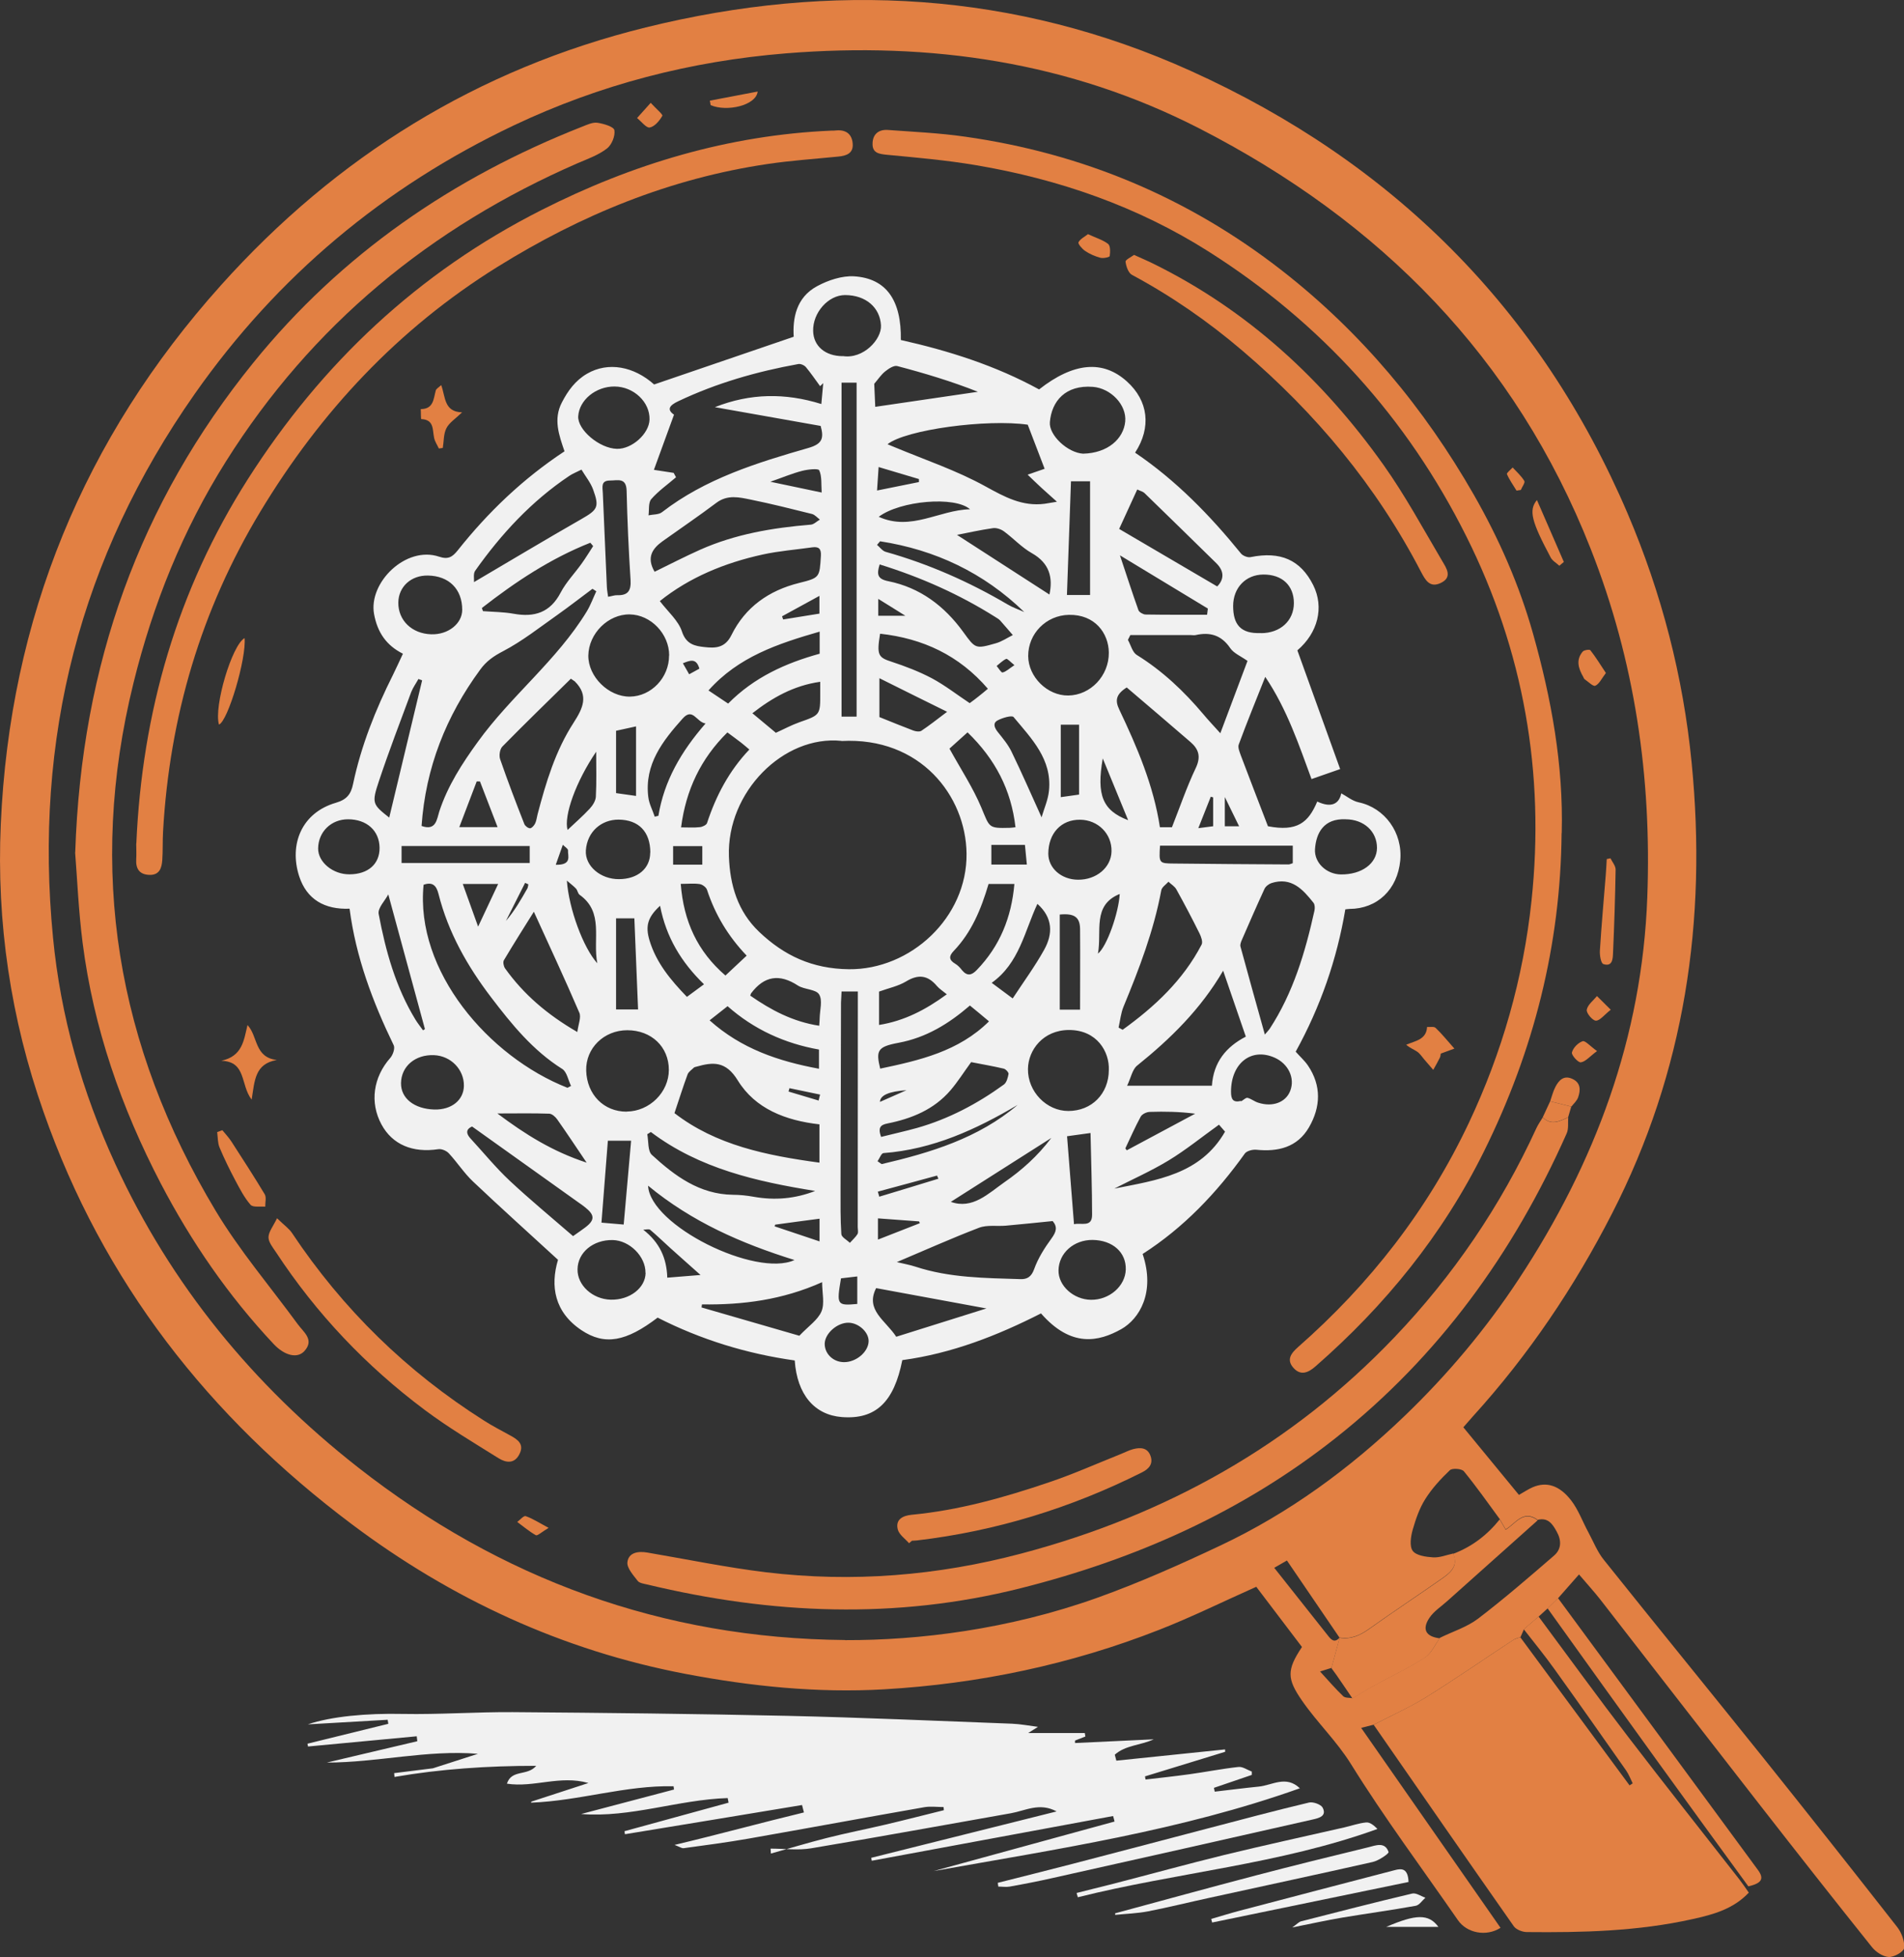 <?xml version="1.0" encoding="UTF-8"?>
<svg id="Layer_2" xmlns="http://www.w3.org/2000/svg" viewBox="0 0 169.55 174.23">
  <rect x="0" y="0" width="169.55" height="174.23" fill="#333333" stroke="none"/>
  <defs>
    <style>
      .cls-1 {
        fill: #f1f1f1;
      }

      .cls-2 {
        fill: #e28043;
      }
    </style>
  </defs>
  <g id="Layer_1-2" data-name="Layer_1">
    <path class="cls-2" d="M122.32,153.55c-.29.07-.58.15-1.11.28,4.19,6.02,8.3,11.91,12.41,17.8-1.26.81-3,.48-3.8-.69-3.19-4.61-6.55-9.11-9.5-13.86-1.29-2.08-3.02-3.71-4.38-5.68-1.34-1.94-1.37-2.72,0-4.77-1.39-1.83-2.81-3.69-4.07-5.36-3.03,1.35-5.78,2.71-8.62,3.82-7.89,3.1-16.1,4.82-24.54,5.31-5.95.34-11.85-.27-17.69-1.38-10.95-2.09-20.81-6.65-29.69-13.32-12.73-9.55-22.16-21.59-27.45-36.7C.95,90.7-.32,82.12.07,73.38c.8-18.3,7.37-34.35,19.62-48C29.96,13.93,42.54,6.13,57.51,2.44c16.57-4.09,32.9-3.19,48.52,3.87,17.95,8.11,31.12,21.18,38.91,39.41,3.03,7.1,4.95,14.52,5.7,22.19,1.38,14.02-.6,27.48-7.09,40.13-3.36,6.56-7.44,12.61-12.4,18.07-.26.29-.51.59-.84.96,1.65,2.01,3.3,4.01,4.95,6.02.48-.27.83-.51,1.22-.68,1.21-.52,2.37-.2,3.43,1.17.65.84,1.02,1.9,1.54,2.85.44.82.79,1.72,1.37,2.44,4.69,5.87,9.45,11.7,14.15,17.56,4.02,5.02,8.01,10.07,11.98,15.14.39.5.67,1.26.61,1.86-.03.33-.9.82-1.36.8-.53-.03-1.16-.45-1.51-.89-3.34-4.17-6.64-8.37-9.93-12.59-4.77-6.12-9.52-12.26-14.28-18.38-.55-.7-1.16-1.36-1.87-2.2-.65.74-1.25,1.42-1.85,2.1-.31.31-.62.61-.94.92-.26.24-.53.48-.79.72-.44.38-.88.75-1.32,1.13-.1.24-.21.47-.31.71-.22.08-.46.12-.64.25-2.58,1.69-5.11,3.45-7.73,5.08-1.49.93-3.12,1.65-4.69,2.46ZM119.29,145.81c-1.56-2.29-3.13-4.58-4.69-6.88-.42.24-.67.38-1.13.65,1.62,2.04,3.17,4.01,4.73,5.97.29.37.6.8,1.1.24-.24.9-.49,1.8-.73,2.7-.31.1-.62.2-1.02.32.74.81,1.37,1.54,2.06,2.2.18.17.55.13.84.18.63-.38,1.25-.78,1.9-1.13,1.52-.83,3.09-1.57,4.54-2.5.58-.37.9-1.15,1.34-1.75,1.14-.56,2.4-.95,3.39-1.7,2.33-1.78,4.55-3.7,6.77-5.62.66-.57.67-1.35.24-2.12-.37-.68-.77-1.29-1.7-1.06-1.29-.95-1.98.33-2.85.85-.21-.36-.37-.64-.53-.92-1.05-1.43-2.07-2.88-3.19-4.25-.19-.24-1.04-.3-1.25-.1-.81.77-1.6,1.63-2.19,2.57-.52.82-.85,1.79-1.12,2.73-.17.6-.3,1.47,0,1.88.31.42,1.17.54,1.81.58.59.04,1.19-.21,1.79-.34.48,1.02-.17,1.63-.87,2.13-2.2,1.55-4.45,3.03-6.64,4.59-.8.57-1.6.92-2.59.76ZM75.25,146.02c6.55.02,14.52-.94,22.43-3.76,3.75-1.34,7.41-2.97,11.01-4.67,6.12-2.89,11.53-6.86,16.4-11.54,3.83-3.68,7.23-7.73,10.16-12.18,6.8-10.33,10.98-21.52,11.44-33.98.4-10.67-1.1-21.03-5.03-31-6.71-17.06-18.77-29.21-34.87-37.46-11.53-5.91-23.91-7.72-36.79-6.68-8.5.69-16.58,2.78-24.26,6.42-11.55,5.48-21.05,13.43-28.4,23.9-10.22,14.56-14.34,30.72-12.62,48.39.68,7.03,2.59,13.74,5.54,20.15,4.96,10.79,12.3,19.72,21.61,27.02,12.72,9.96,27.14,15.24,43.37,15.38Z"/>
    <path class="cls-1" d="M99.12,161.68c-7.16,1.33-14.32,2.65-21.49,3.98-.02-.09-.03-.17-.05-.26,5.46-1.37,10.92-2.73,16.51-4.13-1.51-.82-2.77-.07-4.06.16-5.93,1.04-11.84,2.13-17.78,3.12-1.18.2-2.42.03-3.63.03.01.15.02.29.03.44,1.65-.46,3.29-.96,4.95-1.38,1.73-.44,3.48-.78,5.22-1.19,1.75-.41,3.49-.86,5.23-1.29,0-.09-.02-.19-.03-.28-.56,0-1.14-.08-1.69.01-5.25.92-10.49,1.89-15.73,2.81-1.89.33-3.8.58-5.71.84-.19.03-.41-.14-.82-.29,4-.95,7.74-1.98,11.52-2.89-.06-.22-.11-.44-.17-.66-5.25.87-10.51,1.74-15.77,2.6-.01-.09-.03-.18-.04-.27,3.09-.85,6.18-1.69,9.27-2.54-.03-.14-.05-.27-.08-.41-4.4.14-8.65,1.77-13.05,1.42,2.72-.72,5.49-1.45,8.27-2.18-.01-.1-.03-.19-.04-.29-4.26-.1-8.39,1.3-12.69,1.46.04-.14.03-.11.02-.09,1.6-.52,3.2-1.05,5.09-1.66-2.55-.72-4.84.43-7.26.06.42-1.3,1.82-.65,2.61-1.59-4.36,0-8.5.28-12.62.99-.01-.11-.02-.23-.03-.34,1.24-.16,2.48-.31,3.45-.43,1.48-.48,2.74-.88,4.01-1.29-4.54-.37-8.95.78-13.46.78,2.69-.63,5.37-1.27,8.06-1.9-.02-.15-.04-.3-.05-.44-3.23.3-6.46.61-9.68.91-.02-.08-.03-.16-.05-.25l7.2-1.77c-.02-.12-.04-.24-.06-.36-2.7.16-5.41.31-7.11.41,2.09-.71,5.23-1,8.46-.93,3.26.06,6.52-.18,9.78-.16,8.16.06,16.32.15,24.47.33,6.67.15,13.34.45,20,.7.76.03,1.51.18,2.31.28-.25.16-.43.27-.87.55h5.04c.02.1.03.21.05.31-.31.12-.61.24-.92.36v.22c2.34-.11,4.68-.22,7.01-.33-1.19.55-2.51.51-3.47,1.37.05.18.09.35.14.53,3.23-.33,6.45-.67,9.68-1,0,.07,0,.14.01.21-2.38.73-4.76,1.46-7.14,2.19.02.09.03.19.05.28,1.3-.15,2.6-.29,3.9-.47,1.46-.2,2.91-.49,4.38-.65.37-.04.79.27,1.18.41v.3c-1.13.38-2.25.77-3.37,1.15.02.11.05.23.07.34,1.31-.15,2.61-.32,3.92-.45,1.21-.12,2.43-1.03,3.66.15-10.58,3.77-21.63,5.41-32.61,7.37,5.37-1.47,10.74-2.94,16.11-4.41-.04-.16-.08-.33-.13-.49Z"/>
    <path class="cls-2" d="M135.69,145.05c.44-.38.88-.75,1.32-1.13,2.67,3.6,5.3,7.22,8.03,10.78,3.24,4.23,6.56,8.41,9.84,12.61.28.36.54.75.85,1.19-1.4,1.48-3.21,1.96-5.03,2.36-4.85,1.08-9.78,1.2-14.73,1.15-.4,0-.96-.22-1.17-.52-4.18-5.96-8.33-11.95-12.48-17.94,1.57-.81,3.19-1.54,4.69-2.46,2.62-1.63,5.16-3.39,7.73-5.08.19-.12.43-.17.64-.25,3.24,4.4,6.49,8.79,9.73,13.19.09-.06.19-.12.28-.18-.19-.38-.34-.79-.58-1.14-2.12-3.02-4.23-6.03-6.38-9.02-.87-1.22-1.82-2.38-2.74-3.56Z"/>
    <path class="cls-2" d="M137.8,143.2c.31-.31.62-.61.94-.92,5.94,8.07,11.88,16.13,17.81,24.21.57.78.32,1.18-.86,1.45-2.66-3.65-5.32-7.29-7.96-10.95-3.32-4.59-6.62-9.2-9.92-13.8Z"/>
    <path class="cls-1" d="M88.84,167.63c2.21-.56,4.42-1.11,6.62-1.68,3.97-1.03,7.94-2.08,11.91-3.12,3.06-.8,6.12-1.62,9.19-2.35.36-.09,1.06.16,1.22.45.39.75-.32.93-.85,1.05-7.72,1.75-15.44,3.49-23.16,5.21-1.28.29-2.56.54-3.85.77-.33.06-.68,0-1.02,0-.02-.11-.04-.23-.05-.34Z"/>
    <path class="cls-1" d="M99.3,170.34c4.19-1.13,8.36-2.28,12.56-3.38,3.32-.87,6.65-1.69,9.99-2.5.65-.16,1.48-.52,1.8.42.05.14-.87.77-1.41.89-4.82,1.09-9.66,2.12-14.49,3.18-1.85.4-3.69.86-5.54,1.22-.95.18-1.93.21-2.9.31,0-.05,0-.09-.01-.14Z"/>
    <path class="cls-1" d="M95.87,168.53c1.1-.28,2.21-.55,3.31-.83,3.29-.85,6.56-1.75,9.86-2.56,3.55-.86,7.12-1.64,10.68-2.45.65-.15,1.29-.38,1.94-.44.33-.03.69.26,1,.58-8.7,3.15-17.85,3.87-26.68,6.08-.04-.13-.07-.25-.11-.38Z"/>
    <path class="cls-1" d="M107.86,170.84c.83-.24,1.66-.5,2.49-.72,4.61-1.21,9.22-2.42,13.84-3.62.63-.17,1.19-.18,1.24,1.05-5.8,1.2-11.64,2.4-17.49,3.61-.03-.1-.05-.21-.08-.31Z"/>
    <path class="cls-1" d="M115.06,171.61c.45-.32.61-.51.81-.56,3.29-.84,6.58-1.69,9.89-2.47.34-.08.78.24,1.17.37-.28.25-.54.66-.86.72-2.17.39-4.36.69-6.53,1.05-1.38.23-2.75.54-4.47.88Z"/>
    <path class="cls-1" d="M128.09,171.55h-4.65c2.65-1.14,3.78-1.18,4.65,0Z"/>
    <path class="cls-2" d="M128.22,145.84c-.44.59-.76,1.37-1.34,1.75-1.45.93-3.03,1.67-4.54,2.5-.64.35-1.26.75-1.9,1.13-.48-.7-.95-1.41-1.44-2.11-.14-.2-.29-.4-.44-.6.24-.9.49-1.8.73-2.7h0c.98.16,1.78-.18,2.59-.75,2.19-1.57,4.44-3.04,6.64-4.59.7-.5,1.35-1.1.87-2.13,1.68-.63,3.05-1.68,4.16-3.07.16.28.33.57.53.92.87-.52,1.56-1.8,2.85-.84-2.68,2.39-5.36,4.78-8.04,7.18-.54.49-1.19.9-1.59,1.49-.71,1.04-.32,1.7.93,1.84Z"/>
    <path class="cls-2" d="M6.7,75.87c.55-16.73,5.74-31.09,15.86-43.58,7.83-9.66,17.76-16.48,29.3-21.02.43-.17.92-.4,1.34-.34.55.08,1.46.35,1.51.66.09.51-.24,1.31-.66,1.63-.75.58-1.7.92-2.59,1.3-13.12,5.71-23.7,14.42-31.34,26.56-3.84,6.1-6.5,12.71-8.23,19.71-4.13,16.7-1.48,32.36,7.31,47,2.13,3.55,4.86,6.75,7.32,10.11.53.72,1.49,1.38.59,2.38-.63.7-1.77.41-2.74-.62-4.03-4.29-7.33-9.09-10.05-14.29-3.52-6.75-5.99-13.85-6.96-21.41-.37-2.89-.49-5.82-.67-8.07Z"/>
    <path class="cls-2" d="M139.06,74.17c-.09,9.97-2.48,19.38-6.9,28.31-3.68,7.44-8.8,13.74-15.03,19.18-.63.55-1.3.84-1.94.13-.67-.74-.21-1.32.41-1.87,6.41-5.63,11.55-12.23,15.2-19.95,2.96-6.27,4.85-12.88,5.58-19.78,1.21-11.36-.7-22.23-5.8-32.43-5.27-10.54-12.95-19.02-22.93-25.35-6.37-4.04-13.37-6.46-20.78-7.71-2.61-.44-5.26-.67-7.89-.92-.71-.07-1.29-.16-1.28-.97,0-.85.53-1.3,1.37-1.24,2.29.17,4.6.27,6.88.6,10.45,1.48,19.89,5.43,28.21,11.92,7.04,5.49,12.66,12.23,17.09,19.97,2.24,3.92,4.05,8.03,5.27,12.37,1.63,5.79,2.71,11.67,2.55,17.74Z"/>
    <path class="cls-2" d="M139.65,99.47c-.04.48.05,1.02-.14,1.44-4.73,10.65-11.41,19.87-20.58,27.12-8.31,6.57-17.78,10.79-28.05,13.37-11.13,2.8-22.18,2.32-33.23-.33-.3-.07-.7-.12-.86-.32-.39-.51-.98-1.15-.92-1.67.1-.85.93-1,1.76-.86,3.53.6,7.05,1.33,10.6,1.76,7.67.92,15.24.31,22.72-1.67,12.84-3.4,24.04-9.63,33.23-19.26,5.23-5.48,9.45-11.68,12.62-18.58.16-.35.38-.66.58-.99.75.75,1.51.35,2.26,0Z"/>
    <path class="cls-2" d="M12.14,75.1c.51-11.67,3.63-22.55,9.93-32.44,6.57-10.31,15.18-18.41,26.13-23.95,8.12-4.12,16.68-6.68,25.82-7.08.16,0,.31,0,.47-.02.85-.07,1.37.33,1.44,1.16.08.88-.55,1.1-1.28,1.17-2.1.21-4.2.35-6.29.66-8.69,1.28-16.64,4.54-24.06,9.16-8.84,5.5-15.74,12.89-21.1,21.76-5.3,8.77-8.1,18.3-8.68,28.5-.05.85-.01,1.71-.07,2.56-.05.7-.25,1.34-1.15,1.31-.89-.03-1.22-.55-1.17-1.39.03-.47,0-.94,0-1.4Z"/>
    <path class="cls-2" d="M101,22.7c.68.31,1.21.53,1.73.79,8.41,4.15,15.08,10.32,20.47,17.9,1.93,2.72,3.53,5.68,5.23,8.56.36.61.96,1.45-.15,1.96-.97.45-1.36-.28-1.75-1.02-3.97-7.64-9.38-14.12-15.92-19.69-3.04-2.59-6.29-4.84-9.81-6.73-.32-.17-.52-.75-.57-1.17-.02-.17.49-.41.76-.61Z"/>
    <path class="cls-2" d="M24.68,108.47c.64.62,1.06.91,1.32,1.3,4.52,6.78,10.22,12.35,17.11,16.71.75.48,1.55.89,2.33,1.32.66.36,1.25.76.83,1.63-.44.92-1.21.81-1.88.39-2.21-1.38-4.46-2.72-6.55-4.28-5.23-3.91-9.67-8.58-13.26-14.05-.28-.42-.67-.89-.67-1.33,0-.48.4-.96.76-1.7Z"/>
    <path class="cls-2" d="M80.96,137.4c-.35-.4-.88-.76-1.01-1.22-.24-.91.45-1.24,1.22-1.32,4.22-.4,8.26-1.54,12.24-2.89,2.17-.73,4.27-1.67,6.4-2.52.36-.14.71-.33,1.08-.43.64-.17,1.29-.16,1.56.59.26.72-.14,1.17-.77,1.48-6.32,3.17-12.98,5.22-20,6.05-.15.02-.31.02-.47.03-.09.07-.17.15-.26.22Z"/>
    <path class="cls-2" d="M19.8,100.62c.28.34.58.66.82,1.03,1,1.55,2,3.09,2.95,4.67.17.28.04.73.05,1.11-.45-.04-1.09.08-1.31-.17-.55-.63-.95-1.41-1.35-2.16-.51-.96-.99-1.94-1.41-2.94-.17-.41-.15-.91-.21-1.37.15-.06.31-.11.46-.17Z"/>
    <path class="cls-2" d="M19.71,94.44c1.88-.41,2-1.81,2.33-3.18.94,1,.6,2.88,2.61,3.11-1.96.34-1.97,1.83-2.24,3.53-1.02-1.32-.45-3.39-2.7-3.46Z"/>
    <path class="cls-2" d="M143.41,76.41c.16.33.46.67.46,1-.04,2.48-.12,4.95-.23,7.43-.02.5-.04,1.26-.86.99-.22-.07-.34-.79-.31-1.21.14-2.24.34-4.47.52-6.7.04-.48.06-.96.09-1.44.11-.02.22-.05.34-.07Z"/>
    <path class="cls-2" d="M21.78,56.81c.17,1.82-1.48,7.38-2.28,7.7-.48-1.58,1.15-7.08,2.28-7.7Z"/>
    <path class="cls-2" d="M39.29,34.29c.39,1.06.24,2.38,1.86,2.42-.6.58-1.15.92-1.4,1.42-.26.51-.22,1.16-.32,1.75-.12.02-.23.03-.35.05-.14-.31-.35-.61-.42-.94-.16-.72.02-1.63-1.15-1.68-.03,0-.03-.58-.04-.89,1.15,0,1.13-.92,1.34-1.67.04-.14.24-.24.47-.46Z"/>
    <path class="cls-2" d="M129.5,93.36c-.28.1-.7.26-1.2.44-.02.08-.02.24-.08.36-.18.37-.39.73-.59,1.09-.27-.31-.54-.63-.81-.94-.2-.23-.37-.51-.62-.68-.29-.2-.64-.32-.98-.62.84-.35,1.8-.46,1.86-1.58.26.02.61-.06.76.08.56.53,1.04,1.14,1.66,1.83Z"/>
    <path class="cls-2" d="M136.86,44.51c.84,1.93,1.62,3.72,2.4,5.52-.13.11-.27.22-.4.34-.27-.25-.62-.44-.78-.75-1.69-3.18-1.98-4.19-1.21-5.11Z"/>
    <path class="cls-2" d="M143,59.92c-.38.5-.59.98-.94,1.13-.19.09-.63-.36-.95-.58-.06-.04-.08-.13-.12-.2-.43-.75-.68-1.52-.05-2.26.12-.14.61-.21.68-.12.48.61.89,1.28,1.38,2.02Z"/>
    <path class="cls-2" d="M138.04,98.05c.15-.43.26-.89.47-1.29.3-.57.73-1.05,1.48-.72.78.34.77,1,.54,1.66-.11.31-.39.55-.6.82-.63-.16-1.26-.31-1.88-.47Z"/>
    <path class="cls-2" d="M96.89,20.85c.71.33,1.33.51,1.79.87.21.17.19.72.14,1.08-.02.1-.57.22-.83.15-.48-.13-.95-.33-1.36-.61-.27-.18-.66-.64-.59-.77.16-.31.56-.49.85-.73Z"/>
    <path class="cls-2" d="M63.22,8.96c1.39-.27,2.78-.53,4.25-.81-.14,1.25-2.76,1.83-4.19,1.21-.02-.13-.04-.27-.07-.4Z"/>
    <path class="cls-2" d="M143.43,89.9c-.59.47-.97.98-1.32.97-.3-.01-.86-.68-.81-.97.08-.45.58-.82.91-1.22.34.33.67.67,1.23,1.22Z"/>
    <path class="cls-2" d="M57.95,9.16c.49.54,1.1,1.04,1.03,1.15-.25.44-.68.96-1.12,1.04-.31.06-.75-.54-1.13-.84.34-.38.69-.76,1.21-1.35Z"/>
    <path class="cls-2" d="M48.86,136.02c-.63.38-1,.73-1.14.66-.59-.33-1.11-.78-1.66-1.18.25-.19.58-.58.75-.52.61.21,1.16.57,2.05,1.05Z"/>
    <path class="cls-2" d="M138.04,98.05c.63.16,1.26.31,1.88.47-.09.32-.19.63-.28.95-.75.34-1.51.75-2.26,0,.22-.47.44-.95.66-1.42Z"/>
    <path class="cls-2" d="M142.22,93.57c-.67.5-1.03.95-1.45,1.01-.24.03-.85-.65-.79-.88.1-.41.54-.86.95-1,.23-.08.66.43,1.29.88Z"/>
    <path class="cls-2" d="M135.04,43.67c-.29-.48-.63-.95-.85-1.46-.04-.1.33-.39.51-.59.36.39.77.75,1.04,1.2.09.15-.2.52-.31.8-.13.02-.26.04-.39.06Z"/>
    <path class="cls-1" d="M58.57,117.3c-2.82,2.15-4.72,2.51-6.8,1.12-2.4-1.61-2.78-3.92-2.08-6.26-2.6-2.39-5.12-4.65-7.58-6.98-.79-.75-1.39-1.69-2.14-2.5-.21-.23-.64-.41-.93-.37-2.3.35-4.1-.41-5.07-2.2-1.06-1.96-.73-4.21.78-5.92.24-.27.44-.86.31-1.13-1.87-3.86-3.37-7.84-3.93-12.16-2.23.09-3.82-.83-4.49-2.89-.91-2.83.21-5.65,3.27-6.54.96-.28,1.34-.75,1.53-1.67.72-3.41,2-6.62,3.56-9.73.3-.6.57-1.22.88-1.87-1.48-.74-2.27-1.9-2.57-3.53-.51-2.81,2.84-6.1,5.79-5.11.8.27,1.18.04,1.66-.56,2.7-3.4,5.81-6.38,9.51-8.82-.49-1.43-1.01-2.85-.24-4.34.54-1.05,1.21-1.97,2.25-2.57,1.88-1.09,4.17-.65,5.97.96,4.17-1.43,8.2-2.8,12.43-4.25-.1-1.6.2-3.49,2.08-4.5.98-.53,2.21-.94,3.29-.88,2.88.18,4.23,2.14,4.17,5.67,4.28.96,8.44,2.28,12.31,4.4,3.07-2.41,5.68-2.64,7.82-.71,1.91,1.72,2.2,4.09.73,6.34,3.65,2.47,6.68,5.59,9.44,8.99.17.2.59.36.84.31,2.66-.54,4.45.24,5.58,2.49.99,1.98.42,4.25-1.41,5.81,1.3,3.61,2.59,7.18,3.81,10.57-.99.35-1.73.61-2.55.89-1.1-2.97-2.16-6.19-4.12-9.1-.83,2.09-1.63,4.04-2.36,6.02-.1.27.08.67.19.99.78,2.06,1.57,4.11,2.41,6.29,2.62.5,3.6-.33,4.39-2.2,1.22.58,1.94.24,2.14-.73.47.25.98.68,1.55.8,2.32.49,3.94,2.7,3.7,5.19-.25,2.58-2.05,4.29-4.51,4.3-.1,0-.2.02-.38.04-.75,4.45-2.21,8.66-4.42,12.67.35.4.78.78,1.09,1.23,1.22,1.8,1.14,3.7.09,5.51-1.03,1.77-2.74,2.19-4.69,1.99-.33-.03-.85.1-1.02.34-2.52,3.52-5.45,6.6-9.1,8.94,1.15,3.42-.29,5.78-1.9,6.69-2,1.12-4.46,1.68-7.15-1.4-3.89,1.98-7.96,3.57-12.35,4.16-.74,3.75-2.38,5.3-5.38,5.07-2.45-.19-3.99-2.01-4.2-5.04-4.27-.6-8.35-1.85-12.22-3.82ZM110.52,98.01l-.02.05s.04-.02.04-.02c.19-.11.4-.33.55-.3.33.08.62.33.95.43,1.29.42,2.47-.03,2.86-1.07.43-1.13-.18-2.4-1.4-2.94-2.09-.92-3.88.51-3.88,3.04,0,.71.21.98.9.81ZM74.94,65.96c-5.18-.53-10.23,4.57-10.03,10.28.09,2.58.79,4.91,2.69,6.72,2.22,2.11,4.71,3.29,7.99,3.33,5.48.06,10.55-4.59,10.48-10.3-.06-5.13-4.11-10.39-11.13-10.02ZM73.31,34.11c-.09.09-.18.18-.28.27-.42-.57-.81-1.15-1.26-1.69-.14-.17-.47-.32-.68-.28-3.71.67-7.3,1.7-10.71,3.32-.74.35-1.04.72-.36,1.19-.62,1.71-1.21,3.32-1.79,4.91.55.08,1.15.18,1.76.27l.21.39c-.74.64-1.56,1.21-2.2,1.94-.28.32-.18.96-.25,1.45.41-.09.91-.05,1.2-.28,3.87-2.99,8.45-4.4,13.04-5.72,1.25-.36,1.39-.87,1.09-1.96-3.12-.55-6.27-1.11-9.42-1.67,3.15-1.25,6.28-1.28,9.48-.28.06-.69.12-1.28.17-1.86ZM37.53,73.53c1.31.48,1.37-.61,1.59-1.29.75-2.28,2.02-4.25,3.42-6.18,2.96-4.11,7.05-7.26,9.71-11.62.34-.56.57-1.2.85-1.8-.11-.07-.23-.15-.34-.22-1.04.77-2.06,1.57-3.12,2.32-1.59,1.12-3.13,2.34-4.83,3.23-.85.44-1.5.89-2.05,1.65-3.04,4.14-4.86,8.73-5.22,13.92ZM58.77,53.53c.71.93,1.64,1.72,1.96,2.7.38,1.16,1.19,1.29,2.02,1.38.92.1,1.81.11,2.39-1.08,1.22-2.47,3.32-3.96,6.02-4.63,1.85-.46,1.82-.49,1.94-2.41.04-.65-.2-.84-.78-.76-1.47.21-2.96.32-4.41.64-3.38.74-6.53,2.04-9.16,4.15ZM72.97,100.1c-3.02-.34-5.72-1.39-7.27-3.91-1.07-1.74-2.2-1.65-3.7-1.22-.07.02-.15.03-.2.07-.2.2-.48.37-.57.61-.41,1.11-.76,2.24-1.17,3.45,3.7,2.86,8.2,3.77,12.91,4.41v-3.41ZM79.03,39.55c.29.12.43.18.58.24,2.73,1.14,5.57,2.09,8.14,3.51,1.71.94,3.28,1.81,5.28,1.55.27-.04.54-.09,1.09-.18-.61-.55-1-.89-1.38-1.24-.41-.38-.82-.78-1.23-1.17.51-.17,1.02-.35,1.53-.53.05-.02.07-.09-.01.02-.53-1.37-1.01-2.64-1.51-3.94-3.61-.52-10.86.43-12.5,1.75ZM112.63,92.11c.25-.3.35-.39.43-.51,2.1-3.21,3.17-6.82,3.99-10.52.05-.22.04-.54-.08-.7-.95-1.2-1.97-2.33-3.75-1.76-.24.08-.52.3-.62.52-.69,1.5-1.35,3.01-2.01,4.53-.08.18-.17.42-.13.59.69,2.55,1.41,5.1,2.17,7.83ZM100.37,96.66h7.55c.14-2.11,1.28-3.47,3.02-4.37-.68-1.97-1.33-3.86-2.02-5.87-2,3.43-4.69,6.06-7.66,8.45-.43.35-.55,1.08-.89,1.79ZM100.65,56.55c-.07.14-.14.28-.21.42.26.46.4,1.1.79,1.34,2.29,1.42,4.2,3.23,5.92,5.27.44.53.92,1.03,1.52,1.7.87-2.31,1.66-4.41,2.42-6.44-.61-.43-1.23-.68-1.54-1.14-.78-1.15-1.79-1.45-3.08-1.16-.14.03-.28,0-.42,0-1.8,0-3.6,0-5.4,0ZM50.52,96.85l.33-.17c-.25-.51-.37-1.25-.78-1.51-2.61-1.64-4.51-3.98-6.33-6.37-2.12-2.78-3.83-5.79-4.69-9.21-.19-.76-.54-1.1-1.33-.82-.77,7.68,5.8,15.32,12.8,18.07ZM79.85,112.36c.61.15,1.15.24,1.67.41,3.04,1,6.2,1.01,9.35,1.11.58.02.97-.19,1.22-.89.35-.98.93-1.89,1.55-2.74.42-.58.55-1.01.1-1.54-1.42.14-2.79.29-4.17.41-.8.07-1.68-.09-2.4.19-2.43.93-4.81,2-7.3,3.05ZM74.94,34.07v29.73h1.34v-29.73h-1.34ZM50.83,60.43c-2.03,2-4.09,3.99-6.09,6.03-.23.23-.32.81-.2,1.14.67,1.94,1.4,3.85,2.15,5.76.07.18.34.38.51.38.15,0,.36-.24.45-.42.12-.25.15-.54.22-.82.75-2.85,1.59-5.66,3.21-8.16.81-1.26,1.39-2.41.1-3.68-.02-.02-.06-.04-.35-.24ZM55.82,98.96c2.02-.02,3.74-1.72,3.74-3.71,0-2.05-1.55-3.53-3.7-3.53-2.08,0-3.71,1.6-3.66,3.59.06,2.14,1.57,3.67,3.61,3.66ZM100.34,61.2c-1.02.64-1.03,1.21-.67,1.97,1.59,3.35,3.05,6.74,3.62,10.48h1.07c.72-1.82,1.32-3.59,2.12-5.27.48-1.01.27-1.68-.47-2.32-1.89-1.64-3.8-3.25-5.68-4.86ZM98.74,95.27c.07-1.61-1.04-3.58-3.56-3.57-2.28.01-3.62,1.77-3.64,3.47-.03,2.01,1.65,3.74,3.59,3.74,2.09,0,3.6-1.53,3.61-3.64ZM99.62,91.49c.12.06.23.13.35.19,2.85-2.05,5.38-4.41,7.03-7.58.13-.24-.04-.71-.19-1.01-.65-1.31-1.34-2.62-2.05-3.9-.15-.28-.47-.46-.71-.69-.22.25-.59.48-.64.77-.67,3.6-1.97,6.99-3.36,10.35-.24.58-.3,1.24-.44,1.86ZM59.59,58.36c0-1.93-1.63-3.63-3.51-3.66-1.92-.03-3.66,1.7-3.69,3.66-.02,1.88,1.8,3.68,3.7,3.66,1.9-.02,3.5-1.69,3.49-3.67ZM98.74,58.1c-.02-1.73-1.24-3.41-3.56-3.36-2.02.04-3.63,1.67-3.62,3.67.01,1.86,1.71,3.53,3.56,3.51,1.99-.02,3.64-1.76,3.62-3.82ZM58.3,50.9c1.37-.67,2.69-1.35,4.03-1.95,3.14-1.4,6.47-1.96,9.87-2.24.28-.02.54-.3.81-.45-.23-.17-.44-.43-.7-.5-1.81-.45-3.63-.91-5.46-1.28-1.02-.21-2.06-.46-3.05.28-1.57,1.18-3.19,2.28-4.79,3.42-.92.66-1.46,1.45-.72,2.72ZM42.2,51.83c3.3-1.94,6.41-3.81,9.56-5.61,1.45-.83,1.63-1.06,1.06-2.63-.23-.63-.68-1.18-1.04-1.78-.47.24-.8.36-1.09.56-3.36,2.25-6.06,5.17-8.38,8.45-.18.26-.08.72-.1,1.01ZM74.94,88.28c-.02.35-.04.67-.05.98-.02,5.49-.03,10.98-.04,16.47,0,1.38-.02,2.77.07,4.14.02.28.5.52.76.78.23-.26.5-.49.68-.78.09-.16.02-.42.02-.63,0-6.66,0-13.32.01-19.98,0-.34,0-.67,0-.99h-1.46ZM47.54,81.17c-.8,1.28-1.76,2.79-2.67,4.32-.1.17-.02.55.11.73,1.64,2.29,3.72,4.09,6.43,5.66.09-.69.36-1.31.18-1.72-1.3-3.03-2.7-6.02-4.05-8.99ZM96.45,40.39c2.21-.05,3.6-1.33,3.75-2.86.14-1.49-1.29-2.97-2.89-3.09-2.42-.18-3.66,1.26-3.82,3.14-.1,1.16,1.58,2.73,2.96,2.81ZM101.27,43.58c-.57,1.25-1.12,2.44-1.61,3.51,2.92,1.71,5.8,3.4,8.73,5.12.57-.57.7-1.31-.09-2.08-2.12-2.07-4.23-4.15-6.36-6.21-.16-.16-.42-.22-.67-.34ZM57.96,100.78c-.11.07-.21.13-.32.2.12.63.03,1.49.41,1.84,2.04,1.87,4.24,3.51,7.21,3.55.62,0,1.26.07,1.87.18,1.86.33,3.66.18,5.46-.52-5.21-.84-10.29-1.98-14.62-5.24ZM42.05,100.29c-.41.16-.68.49-.15,1.07,1.16,1.26,2.25,2.6,3.5,3.77,1.82,1.7,3.75,3.29,5.63,4.92.5-.35.79-.55,1.07-.76.88-.66.88-1.11.01-1.8-.19-.15-.39-.3-.6-.44-3.1-2.21-6.2-4.42-9.46-6.75ZM54.73,34.41c-1.67-.01-3.15,1.2-3.24,2.65-.07,1.21,1.9,2.87,3.45,2.9,1.33.03,2.86-1.34,2.9-2.6.05-1.56-1.41-2.94-3.11-2.95ZM75.05,31.7c1.83.29,3.47-1.49,3.4-2.73-.08-1.58-1.34-2.7-3.2-2.7-1.49,0-2.88,1.56-2.84,3.2.03,1.34,1.07,2.23,2.63,2.24ZM97.31,110.39c-1.68-.02-3.02,1.16-3.05,2.7-.03,1.37,1.33,2.61,2.89,2.63,1.64.02,3.06-1.22,3.1-2.7.04-1.53-1.17-2.6-2.94-2.63ZM57.48,113.32c.02-1.46-1.42-2.89-2.92-2.92-1.74-.03-3.11,1.1-3.13,2.6-.03,1.42,1.33,2.67,2.96,2.71,1.68.04,3.08-1.04,3.1-2.38ZM42.91,54.13c.03.09.07.18.1.28.91.07,1.83.07,2.72.23,1.86.34,3.27-.1,4.2-1.89.49-.93,1.25-1.71,1.87-2.58.36-.5.68-1.03,1.02-1.55-.08-.1-.16-.2-.25-.3-3.54,1.4-6.67,3.48-9.66,5.81ZM57.91,75.91c0-1.85-1.02-2.93-2.84-2.94-1.49,0-2.78,1.04-2.9,2.74-.09,1.39,1.31,2.57,2.94,2.56,1.67,0,2.79-.95,2.79-2.36ZM78.33,50.26c-.25.83-.24,1.28.76,1.48,2.84.57,5.01,2.21,6.69,4.53,1.08,1.49,1.08,1.52,2.9,1,.53-.15,1.01-.48,1.51-.73-.38-.43-.74-.87-1.13-1.3-.12-.13-.28-.21-.43-.31-3.19-2.01-6.6-3.53-10.3-4.68ZM95.99,78.32c1.64.02,2.96-1.09,2.99-2.52.04-1.56-1.2-2.81-2.8-2.82-1.68-.02-2.82,1.2-2.83,3.02,0,1.28,1.15,2.31,2.64,2.32ZM38.11,51.24c-1.5-.03-2.62.99-2.64,2.4-.02,1.59,1.21,2.78,2.93,2.83,1.51.05,2.76-.95,2.76-2.18,0-1.84-1.18-3.02-3.05-3.05ZM78.37,56.43c-.31,1.9-.17,2.1,1.04,2.49,1.22.4,2.44.87,3.58,1.47,1.17.63,2.23,1.46,3.36,2.21.28-.21.54-.39.78-.59.27-.21.53-.43.84-.69-2.57-2.99-5.8-4.48-9.59-4.9ZM62.51,116.13c-.01.09-.03.18-.04.27,2.98.86,5.96,1.73,8.71,2.52.82-.86,1.65-1.41,1.97-2.16.3-.71.06-1.64.06-2.61-3.55,1.59-7.08,2.03-10.7,1.98ZM78.45,101.22c1.11-.28,2.17-.51,3.21-.8,2.82-.8,5.37-2.15,7.73-3.86.25-.18.36-.62.42-.95.02-.13-.25-.43-.43-.47-.98-.23-1.98-.4-2.9-.58-.65.89-1.19,1.75-1.84,2.51-1.47,1.71-3.45,2.52-5.6,2.95-.61.12-.89.34-.58,1.2ZM112.28,56.37c1.73,0,2.93-1.1,2.94-2.67,0-1.58-1.05-2.56-2.72-2.55-1.57.01-2.69,1.18-2.69,2.8,0,1.65.67,2.49,2.47,2.41ZM90.43,73.66c-.38-3.34-1.8-6.07-4.27-8.46-.63.57-1.24,1.12-1.61,1.45,1.02,1.85,2.09,3.47,2.83,5.23.76,1.81.61,1.87,2.54,1.82.14,0,.27-.03.5-.05ZM88.03,78.7c-.67,2.27-1.52,4.31-3.11,5.97-.44.46-.42.8.14,1.13.24.14.44.36.61.58.46.55.86.45,1.31-.02,2.05-2.12,3.09-4.67,3.35-7.66h-2.31ZM87.84,116.49c-3.38-.62-6.62-1.22-9.82-1.81-1,1.95.85,2.88,1.79,4.33,2.67-.84,5.34-1.67,8.03-2.52ZM60.62,78.69c.26,3.36,1.5,6.02,3.98,8.16.64-.6,1.25-1.17,1.89-1.77-1.67-1.75-2.81-3.67-3.53-5.86-.07-.22-.4-.47-.64-.51-.51-.08-1.04-.02-1.7-.02ZM64.77,65.21c-2.36,2.33-3.69,5.11-4.12,8.45.62,0,1.15.04,1.67-.02.23-.02.58-.19.64-.36.8-2.44,1.97-4.66,3.77-6.55-.3-.25-.51-.44-.73-.61-.39-.3-.79-.59-1.22-.91ZM38.67,98.78c1.53.04,2.62-.83,2.64-2.11.02-1.45-1.16-2.67-2.66-2.73-1.67-.07-2.92.99-2.94,2.49-.02,1.35,1.18,2.3,2.97,2.35ZM119.83,72.94c-1.97-.09-2.63,1.24-2.73,2.65-.08,1.23,1.04,2.25,2.31,2.26,1.85.02,3.2-.97,3.21-2.36,0-1.47-1.16-2.54-2.79-2.55ZM115.11,75.29h-11.81c-.1,1.56-.1,1.58,1.24,1.59,3.39.04,6.79.06,10.19.08.13,0,.25-.07.39-.11v-1.56ZM31.14,77.84c1.65-.01,2.68-.93,2.66-2.37-.02-1.52-1.14-2.53-2.81-2.53-1.5,0-2.64,1.11-2.66,2.59-.02,1.22,1.32,2.33,2.8,2.31ZM54.15,53.13c.36-.06.59-.15.81-.14.98.03,1.25-.42,1.19-1.37-.17-2.64-.29-5.28-.35-7.93-.03-1.2-.81-.91-1.47-.91-.85,0-.67.58-.65,1.12.13,2.78.23,5.55.36,8.33.01.29.07.59.11.9ZM73,56.23c-3.74,1.08-7.24,2.24-9.91,5.24.65.43,1.19.79,1.75,1.17,2.31-2.34,5.11-3.6,8.15-4.44v-1.97ZM86.37,89.52c-1.9,1.64-3.9,2.86-6.36,3.32-1.88.35-2.02.69-1.63,2.3,3.51-.74,6.98-1.53,9.69-4.21-.57-.48-1.11-.93-1.7-1.41ZM97.07,52.97v-10.12h-1.7c-.12,3.42-.24,6.75-.36,10.12h2.06ZM57.71,105.56c.17,3.55,9.59,8.2,13.04,6.62-4.74-1.48-9.12-3.39-13.04-6.62ZM77.94,36.22c3.13-.46,6.13-.9,9.14-1.34-2.32-.92-4.74-1.65-7.18-2.29-.3-.08-.77.23-1.08.48-.36.29-.62.69-.97,1.1.03.63.06,1.39.09,2.05ZM47.17,75.32h-11.41v1.51h11.41v-1.51ZM63.19,90.84c2.82,2.53,6.13,3.64,9.74,4.31v-1.71c-3.05-.54-5.8-1.79-8.14-3.86-.55.43-1.04.82-1.6,1.26ZM93.45,52.94c.32-1.49.03-2.79-1.56-3.69-.91-.51-1.65-1.33-2.5-1.95-.26-.19-.66-.32-.96-.28-1.12.16-2.24.41-3.21.6,2.72,1.76,5.47,3.53,8.23,5.31ZM107.49,54.73c.02-.18.05-.37.07-.55-2.57-1.55-5.14-3.11-7.83-4.74.6,1.8,1.1,3.35,1.65,4.89.07.18.41.37.62.38,1.83.03,3.66.02,5.49.02ZM92.75,72.77c.22-.77.58-1.55.66-2.37.29-2.8-1.56-4.65-3.15-6.56-.15-.18-1.01.07-1.43.3-.45.25-.27.66.03,1.04.44.55.91,1.11,1.21,1.73.91,1.87,1.74,3.78,2.68,5.85ZM72.95,91.31c.02-.29.04-.46.04-.63.01-.73.28-1.63-.05-2.15-.29-.47-1.31-.42-1.89-.79-1.64-1.07-3-.86-4.17.7-.02.03-.02.06-.07.2,1.84,1.28,3.79,2.32,6.13,2.68ZM58.3,72.71c.11-.03.22-.05.33-.08.51-3.11,2.02-5.72,4.2-8.22-.81-.11-1.13-1.46-2.04-.44-1.78,1.99-3.42,4.08-3.06,6.99.07.6.38,1.16.57,1.74ZM56.82,89.87c-.11-2.73-.22-5.42-.33-8.11h-1.63v8.11h1.95ZM92.38,80.47c-1.15,2.45-1.61,5.28-4.07,7.03.7.52,1.19.88,1.87,1.39.99-1.51,1.99-2.87,2.8-4.33.78-1.4.8-2.84-.6-4.09ZM37.59,60.57c-.11-.04-.22-.08-.33-.12-.21.39-.48.75-.64,1.16-.98,2.64-1.99,5.27-2.88,7.94-.66,1.97-.56,2.07.92,3.24.96-4.01,1.94-8.12,2.93-12.22ZM94.37,81.42v8.47h1.81c0-2.44.02-4.8,0-7.17-.01-1.08-.52-1.42-1.8-1.3ZM73.03,60.7c-2.37.34-4.26,1.42-6.03,2.8.73.61,1.41,1.17,2.09,1.74.69-.31,1.37-.68,2.1-.94,1.85-.65,1.86-.63,1.85-2.63,0-.28,0-.56,0-.96ZM84.31,88.52c-.35-.29-.66-.48-.88-.74-.81-.96-1.65-1.07-2.75-.4-.7.42-1.55.59-2.4.9v2.97c2.25-.36,4.15-1.35,6.02-2.72ZM84.34,63.37c-2.13-1.05-3.99-1.97-6.03-2.99v3.46c1.07.43,2.04.83,3.02,1.2.22.08.55.13.72.02.69-.46,1.35-.98,2.29-1.69ZM56.2,101.56h-2.07c-.19,2.46-.38,4.84-.57,7.29.72.06,1.3.11,1.98.17.22-2.48.44-4.93.66-7.46ZM95.02,101.15c.21,2.7.42,5.24.62,7.84.63-.16,1.61.32,1.61-.83,0-2.4-.09-4.79-.14-7.29-.8.11-1.42.19-2.1.29ZM34.57,79.64c-.28.54-.95,1.21-.85,1.73.62,3.29,1.51,6.52,3.29,9.43.2.32.44.62.66.93.06-.04.11-.07.17-.11-1.08-3.96-2.15-7.92-3.26-11.98ZM58.78,80.64c-1.1,1.01-1.33,1.79-.94,3.09.6,1.98,1.87,3.51,3.33,5.02.51-.38.98-.72,1.52-1.12-2.02-1.96-3.37-4.19-3.91-6.98ZM78.38,48.18c-.09.11-.18.22-.28.33.25.21.48.54.77.62,3.83,1.08,7.43,2.67,10.85,4.68.47.28.99.45,1.49.68-3.62-3.51-7.93-5.54-12.84-6.3ZM44.29,99.13c2.48,1.86,4.9,3.38,7.95,4.38-.98-1.45-1.78-2.66-2.62-3.85-.16-.23-.46-.5-.71-.51-1.47-.05-2.94-.02-4.63-.02ZM108.55,100.13c-1.55,1.11-2.95,2.25-4.48,3.18-1.55.94-3.22,1.68-4.84,2.51,3.77-.75,7.67-1.25,9.86-5.07-.17-.2-.38-.44-.54-.62ZM94.46,64.52v6.45c.59-.08,1.04-.15,1.63-.23v-6.22h-1.63ZM56.64,70.86v-6.19c-.59.13-1.24.27-1.78.39v5.55c.59.08,1.07.15,1.78.25ZM75.14,121.27c1.1.02,2.2-.92,2.21-1.87.01-.8-.88-1.62-1.78-1.64-1-.02-2.1.94-2.13,1.85-.02.9.74,1.65,1.7,1.66ZM53.08,66.94c-1.79,2.63-2.89,5.68-2.54,6.95.66-.63,1.35-1.22,1.97-1.89.27-.29.53-.7.55-1.07.07-1.3.03-2.6.03-3.99ZM78.25,46.01c2.89,1.31,5.38-.61,8.13-.67-1.34-1.19-6.22-.77-8.13.67ZM100.21,102.24c.04.06.09.11.13.17,2.03-1.09,4.06-2.17,6.09-3.26-1.41-.18-2.72-.2-4.02-.16-.29,0-.7.19-.83.42-.5.92-.92,1.88-1.37,2.83ZM93.62,101.31c-3.16,2.01-6.11,3.88-8.95,5.69,1.93.69,3.32-.73,4.79-1.76,1.51-1.05,2.9-2.27,4.16-3.93ZM50.48,78.4c.18,2.52,1.46,5.98,2.71,7.36-.43-2.18.62-4.53-1.58-6.1-.15-.11-.18-.39-.31-.54-.2-.22-.44-.39-.82-.72ZM78.14,103.38l.37.26c4.36-1.02,8.61-2.3,12.11-5.27-3.71,2.19-7.56,3.96-11.95,4.29-.19.01-.35.48-.53.73ZM44.31,73.64c-.55-1.42-1.06-2.74-1.57-4.07-.1,0-.19,0-.29,0-.5,1.31-1,2.62-1.55,4.07h3.4ZM62.38,113.51c-.96-.86-1.83-1.62-2.68-2.39-.6-.54-1.18-1.11-1.8-1.63-.13-.1-.41-.01-.62-.01,1.45,1.13,2.09,2.52,2.14,4.27,1.04-.08,1.97-.16,2.97-.24ZM42.57,82.51c.64-1.37,1.22-2.6,1.79-3.81h-3.15c.47,1.32.91,2.53,1.37,3.81ZM98.2,67.52c-.57,3.27-.01,4.64,2.26,5.5l-2.26-5.5ZM88.27,76.97h3.17c-.06-.64-.12-1.21-.17-1.75h-2.99v1.75ZM73.17,43.86c-.05-.76.03-1.45-.22-1.99-.08-.18-1.02-.08-1.52.05-.89.23-1.74.59-2.83.97,1.58.33,2.91.61,4.57.96ZM97.77,84.9c.79-.61,1.85-3.63,1.94-5.31-2.48,1-1.57,3.35-1.94,5.31ZM62.54,76.98v-1.65h-2.6v1.65h2.6ZM69.03,109.03s-.03.1-.05.15c1.3.44,2.6.87,4,1.34v-2.02c-1.36.18-2.66.35-3.95.53ZM81.83,42.92c0-.09,0-.18,0-.27-1.13-.34-2.26-.67-3.59-1.07-.05.75-.09,1.38-.14,2.09,1.37-.27,2.54-.51,3.72-.75ZM76.34,116.09v-2.45c-.55.07-1.02.12-1.45.17-.4,2.38-.37,2.44,1.45,2.28ZM78.18,110.36c1.36-.53,2.54-1,3.73-1.46-.02-.05-.04-.11-.07-.16-1.21-.09-2.41-.18-3.66-.27v1.9ZM72.97,53.05c-1.24.68-2.29,1.25-3.33,1.82l.1.28c1.07-.17,2.14-.35,3.23-.52v-1.57ZM83.57,104.95c-.04-.1-.08-.19-.13-.29-1.76.48-3.51.96-5.27,1.43.04.15.09.3.13.45,1.75-.53,3.51-1.06,5.26-1.6ZM106.71,73.73c.57-.07.93-.12,1.32-.17v-2.57c-.07-.02-.14-.04-.21-.06-.35.89-.7,1.78-1.11,2.8ZM78.21,54.82h2.41c-.92-.57-1.59-1-2.41-1.5v1.5ZM110.34,73.56c-.44-.91-.84-1.73-1.27-2.6v2.6h1.27ZM49.49,76.99c1.48.03,1.06-.79,1.09-1.29,0-.15-.3-.32-.46-.49-.19.53-.38,1.07-.63,1.78ZM78.36,98.1c.83-.37,1.6-.71,2.36-1.04q-2.34.16-2.36,1.04ZM47.05,78.73c-.1-.04-.19-.09-.29-.13l-1.71,3.39c.77-.89,1.34-1.89,1.91-2.89.06-.11.06-.24.09-.37ZM72.9,97.97c.04-.17.08-.35.13-.52-.91-.19-1.82-.38-2.73-.57-.03.1-.05.2-.08.3.89.27,1.79.53,2.68.8ZM90.34,59.22c-.38-.3-.63-.6-.74-.56-.31.14-.57.41-.85.63.18.21.41.61.53.58.31-.07.58-.34,1.05-.65ZM62.28,59.53c-.28-.98-.84-.73-1.47-.48.2.35.37.64.56.98.32-.17.61-.33.91-.5Z"/>
  </g>
</svg>
